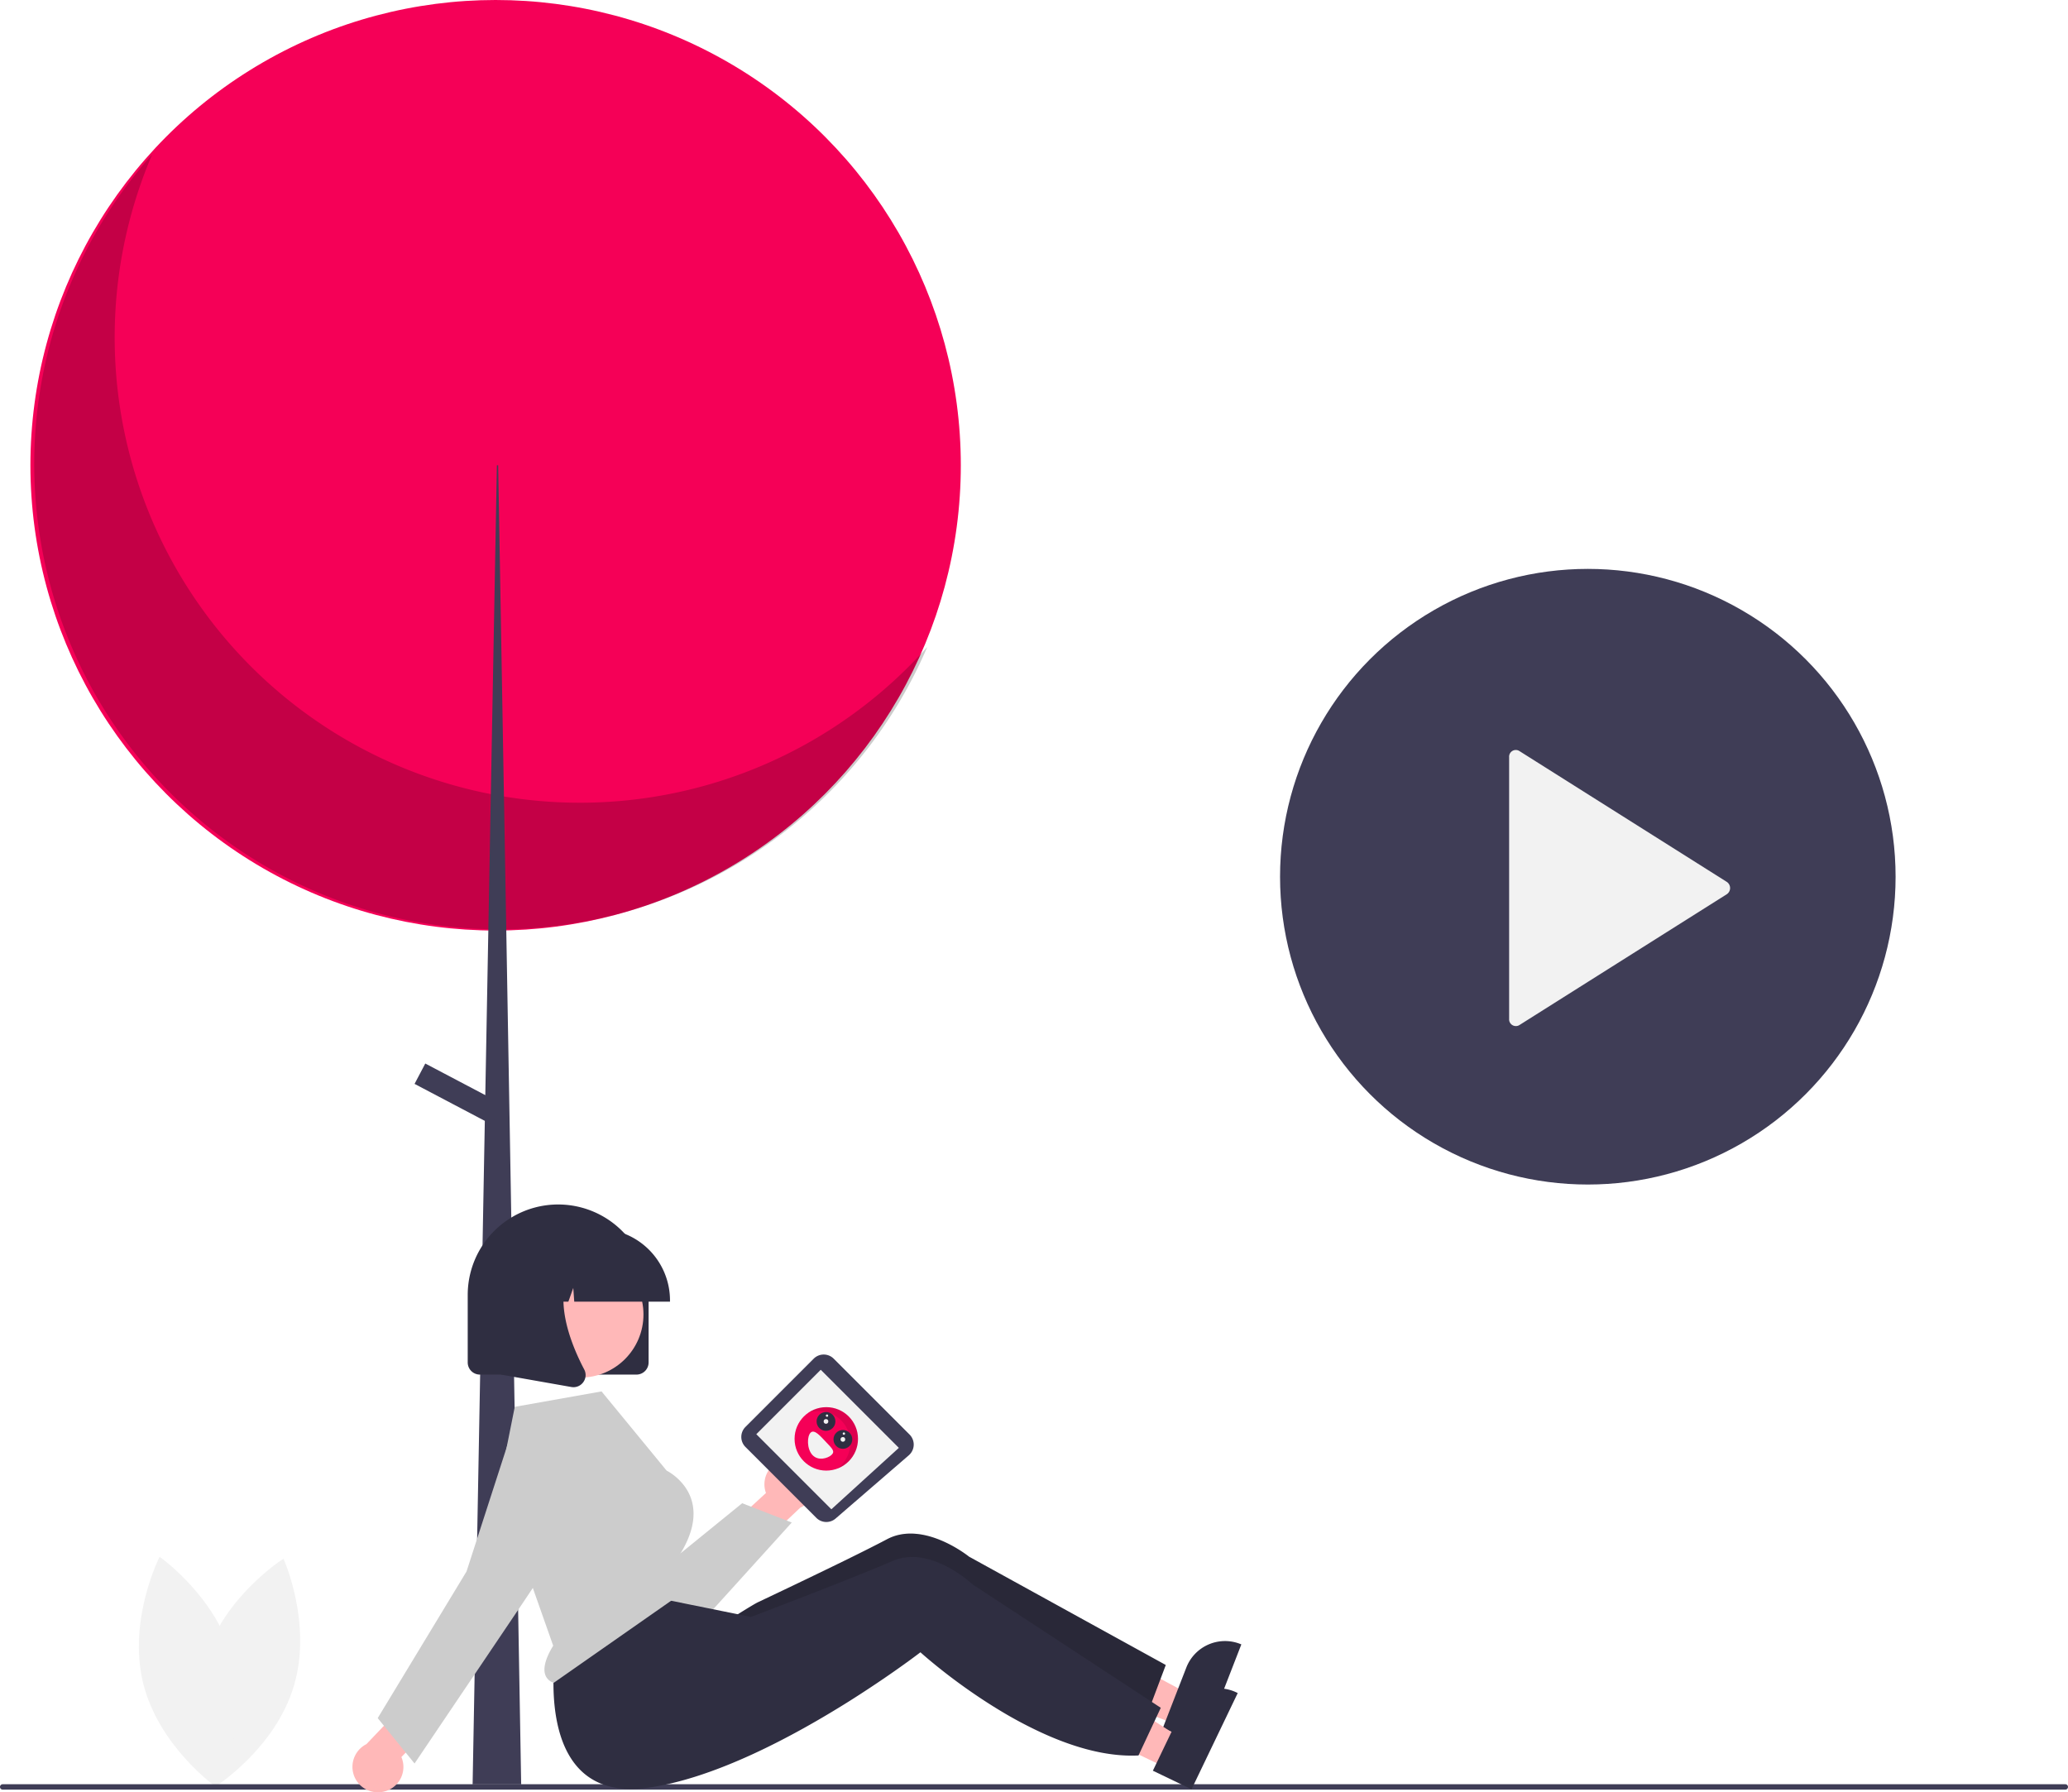 <svg xmlns="http://www.w3.org/2000/svg" data-name="Layer 1" width="766" height="663.78"
    viewBox="0 0 766 663.78" xmlns:xlink="http://www.w3.org/1999/xlink">
    <path
        d="M292.871,732.648c-6.979,23.313,3.852,47.148,3.852,47.148s22.147-13.963,29.126-37.276-3.852-47.148-3.852-47.148S299.85,709.335,292.871,732.648Z"
        transform="translate(-217 -118.11)" fill="#f2f2f2" />
    <path
        d="M303.467,733.279c5.874,23.616-6.068,46.915-6.068,46.915s-21.465-14.99-27.339-38.606,6.068-46.915,6.068-46.915S297.594,709.663,303.467,733.279Z"
        transform="translate(-217 -118.11)" fill="#f2f2f2" />
    <polygon
        points="435.535 638.619 439.977 627.192 398.017 604.619 391.461 621.484 435.535 638.619"
        fill="#ffb8b8" />
    <path
        d="M676.337,726.92a15.379,15.379,0,0,0-19.915,8.766l-2.997,7.703-4.62,11.89-1.129,2.915,14.806,5.76,14.321-36.849Z"
        transform="translate(-217 -118.11)" fill="#2f2e41" />
    <path
        d="M648.806,734.738l-1.932,5.124-4.822,12.788-.116.32c-12.285,1.578-25.752-1.516-38.209-6.323a155.312,155.312,0,0,1-14.624-6.526c-7.044-3.559-13.352-7.316-18.383-10.529-7.576-4.862-12.26-8.513-12.26-8.513s-1.238,1.118-3.477,3.036c-3.002,2.568-7.798,6.578-13.873,11.299q-3.476,2.72-7.465,5.69c-19.601,14.539-44.756-24.256-44.756-24.256s7.075-4.504,8.923-5.379c5.951-2.816,19.932-9.459,31.994-15.363,6.214-3.046,11.912-5.903,15.737-7.932,13.546-7.212,30.384,6.435,30.384,6.435Z"
        transform="translate(-217 -118.11)" fill="#2f2e41" />
    <path
        d="M648.806,734.738l-1.932,5.124-4.822,12.788-.116.32c-12.285,1.578-25.752-1.516-38.209-6.323a155.312,155.312,0,0,1-14.624-6.526c-7.044-3.559-13.352-7.316-18.383-10.529-7.576-4.862-12.26-8.513-12.26-8.513s-1.238,1.118-3.477,3.036c-3.002,2.568-7.798,6.578-13.873,11.299q-3.476,2.72-7.465,5.69c-19.601,14.539-44.756-24.256-44.756-24.256s7.075-4.504,8.923-5.379c5.951-2.816,19.932-9.459,31.994-15.363,6.214-3.046,11.912-5.903,15.737-7.932,13.546-7.212,30.384,6.435,30.384,6.435Z"
        transform="translate(-217 -118.11)" opacity="0.14" />
    <circle cx="183.579" cy="172.312" r="172.312" fill="#f50057" />
    <path
        d="M273.349,175.331A172.325,172.325,0,0,0,560.472,357.701,172.327,172.327,0,1,1,273.349,175.331Z"
        transform="translate(-217 -118.11)" opacity="0.2" style="isolation:isolate" />
    <polygon
        points="184.052 172.311 184.526 172.311 193.047 660.843 175.058 660.843 184.052 172.311"
        fill="#3f3d56" />
    <rect x="382.523" y="507.155" width="8.521" height="32.19"
        transform="translate(-473.406 503.628) rotate(-62.234)" fill="#3f3d56" />
    <path d="M982,780.898H218a1,1,0,0,1,0-2H982a1,1,0,0,1,0,2Z"
        transform="translate(-217 -118.11)" fill="#3f3d56" />
    <path
        d="M452.746,627.187h-58a4.505,4.505,0,0,1-4.5-4.5v-25a33.5,33.5,0,0,1,67,0v25A4.505,4.505,0,0,1,452.746,627.187Z"
        transform="translate(-217 -118.11)" fill="#2f2e41" />
    <path
        d="M507.904,658.588a9.377,9.377,0,0,0-7.186,12.454l-15.772,14.506,6.478,11.734,21.985-20.798a9.428,9.428,0,0,0-5.505-17.897Z"
        transform="translate(-217 -118.11)" fill="#ffb8b8" />
    <path
        d="M460.448,724.54q-1.069,0-2.14-.092A25.199,25.199,0,0,1,438.01,710.892l-25.267-48.633a13.954,13.954,0,0,1,24.13-13.965l23.311,52.304,31.719-25.772,18.366,7.149-31.016,34.242A25.485,25.485,0,0,1,460.448,724.54Z"
        transform="translate(-217 -118.11)" fill="#ccc" />
    <path
        d="M553.913,649.395l-28.102-28.102a5.242,5.242,0,0,0-7.413,0l-25.28,25.28a5.242,5.242,0,0,0,0,7.413l26.256,26.256a5.242,5.242,0,0,0,7.133.26l27.125-23.435a5.242,5.242,0,0,0,.54-7.393Q554.049,649.53,553.913,649.395Z"
        transform="translate(-217 -118.11)" fill="#3f3d56" />
    <polygon
        points="332.935 536.213 304.009 507.288 280.138 531.159 307.941 558.961 332.935 536.213"
        fill="#f2f2f2" />
    <circle cx="306.06" cy="532.886" r="11.746" fill="#f50057" />
    <path
        d="M528.288,661.007a11.746,11.746,0,0,0-11.966-19.632,11.746,11.746,0,1,1,10.66,20.693A11.83,11.83,0,0,0,528.288,661.007Z"
        transform="translate(-217 -118.11)" opacity="0.1" style="isolation:isolate" />
    <path
        d="M517.285,648.662c-1.401,1.316-1.475,6.054.664,8.33s5.681,1.229,7.081-.087.13-2.403-2.009-4.679S518.686,647.345,517.285,648.662Z"
        transform="translate(-217 -118.11)" fill="#f2f2f2" />
    <circle cx="312.209" cy="533.077" r="3.48" fill="#2f2e41" />
    <circle cx="305.953" cy="526.419" r="3.48" fill="#2f2e41" />
    <circle cx="312.209" cy="533.077" r="0.87" fill="#f2f2f2" />
    <circle cx="312.584" cy="530.935" r="0.435" fill="#f2f2f2" />
    <circle cx="306.328" cy="524.277" r="0.435" fill="#f2f2f2" />
    <circle cx="305.953" cy="526.419" r="0.87" fill="#f2f2f2" />
    <polygon points="431.99 654.69 437.297 643.639 397.196 617.909 389.363 634.22 431.99 654.69"
        fill="#ffb8b8" />
    <path
        d="M675.012,744.908a15.379,15.379,0,0,0-20.53,7.21l-3.58,7.45-5.52,11.5-1.35,2.82,14.32,6.88,17.11-35.64Z"
        transform="translate(-217 -118.11)" fill="#2f2e41" />
    <path
        d="M646.962,750.588l-2.32,4.96-5.79,12.38-.14.31c-12.37.63-25.56-3.49-37.61-9.24a155.312,155.312,0,0,1-14.08-7.63c-6.75-4.09-12.75-8.32-17.52-11.91-7.18-5.43-11.57-9.43-11.57-9.43s-1.32,1.02-3.7,2.76c-3.19,2.33-8.28,5.96-14.7,10.2q-3.675,2.445-7.88,5.1c-20.66,12.99-50.04,28.81-75.03,32.15-43.89,5.87-33.56-52.7-33.56-52.7l34.93-18.14,14.83,3.01,16.51,3.34,5.85,1.19s1.11-.42,3.02-1.15c6.15-2.35,20.6-7.9,33.08-12.86,6.43-2.56,12.33-4.97,16.3-6.7,14.06-6.15,29.8,8.75,29.8,8.75Z"
        transform="translate(-217 -118.11)" fill="#2f2e41" />
    <path
        d="M359.145,781.636a9.377,9.377,0,0,0,6.532-12.809l15-15.302-7.076-11.384-20.88,21.907a9.428,9.428,0,0,0,6.423,17.588Z"
        transform="translate(-217 -118.11)" fill="#ffb8b8" />
    <circle cx="214.958" cy="486.807" r="23.386" fill="#ffb8b8" />
    <path
        d="M401.533,669.834,421.905,727.59l-.122.202c-2.833,4.684-3.76,8.462-2.678,10.926a4.761,4.761,0,0,0,3.019,2.604l48.209-33.697-1.688-13.505.094-.151c4.66-7.456,6.168-14.208,4.485-20.067-2.184-7.604-9.125-11.056-9.195-11.09l-.168-.132L439.815,633.414,407.673,639.124Z"
        transform="translate(-217 -118.11)" fill="#ccc" />
    <path
        d="M370.553,771.209,356.906,754.413l32.899-54.31,15.339-47.413.476.154-.476-.154a19.047,19.047,0,1,1,33.964,16.437l-28.16,42.189Z"
        transform="translate(-217 -118.11)" fill="#ccc" />
    <path
        d="M465.171,600.187H429.706l-.364-5.092-1.818,5.092h-5.461l-.721-10.092-3.604,10.092H407.171v-.5a26.53,26.53,0,0,1,26.5-26.5h5a26.53,26.53,0,0,1,26.5,26.5Z"
        transform="translate(-217 -118.11)" fill="#2f2e41" />
    <path
        d="M429.415,631.853a4.597,4.597,0,0,1-.796-.07l-25.969-4.582V584.281H431.237l-.708.825c-9.847,11.484-2.428,30.106,2.87,40.185a4.433,4.433,0,0,1-.352,4.707A4.482,4.482,0,0,1,429.415,631.853Z"
        transform="translate(-217 -118.11)" fill="#2f2e41" />
    <circle cx="588.139" cy="324.689" r="114" fill="#3f3d56" />
    <path
        d="M775.992,398.488v96.991a2.497,2.497,0,0,0,3.74,2.302l76.883-48.496a2.748,2.748,0,0,0,0-4.571l-76.883-48.496a2.474,2.474,0,0,0-3.74,2.27Z"
        transform="translate(-217 -118.11)" fill="#f2f2f2" />
</svg>